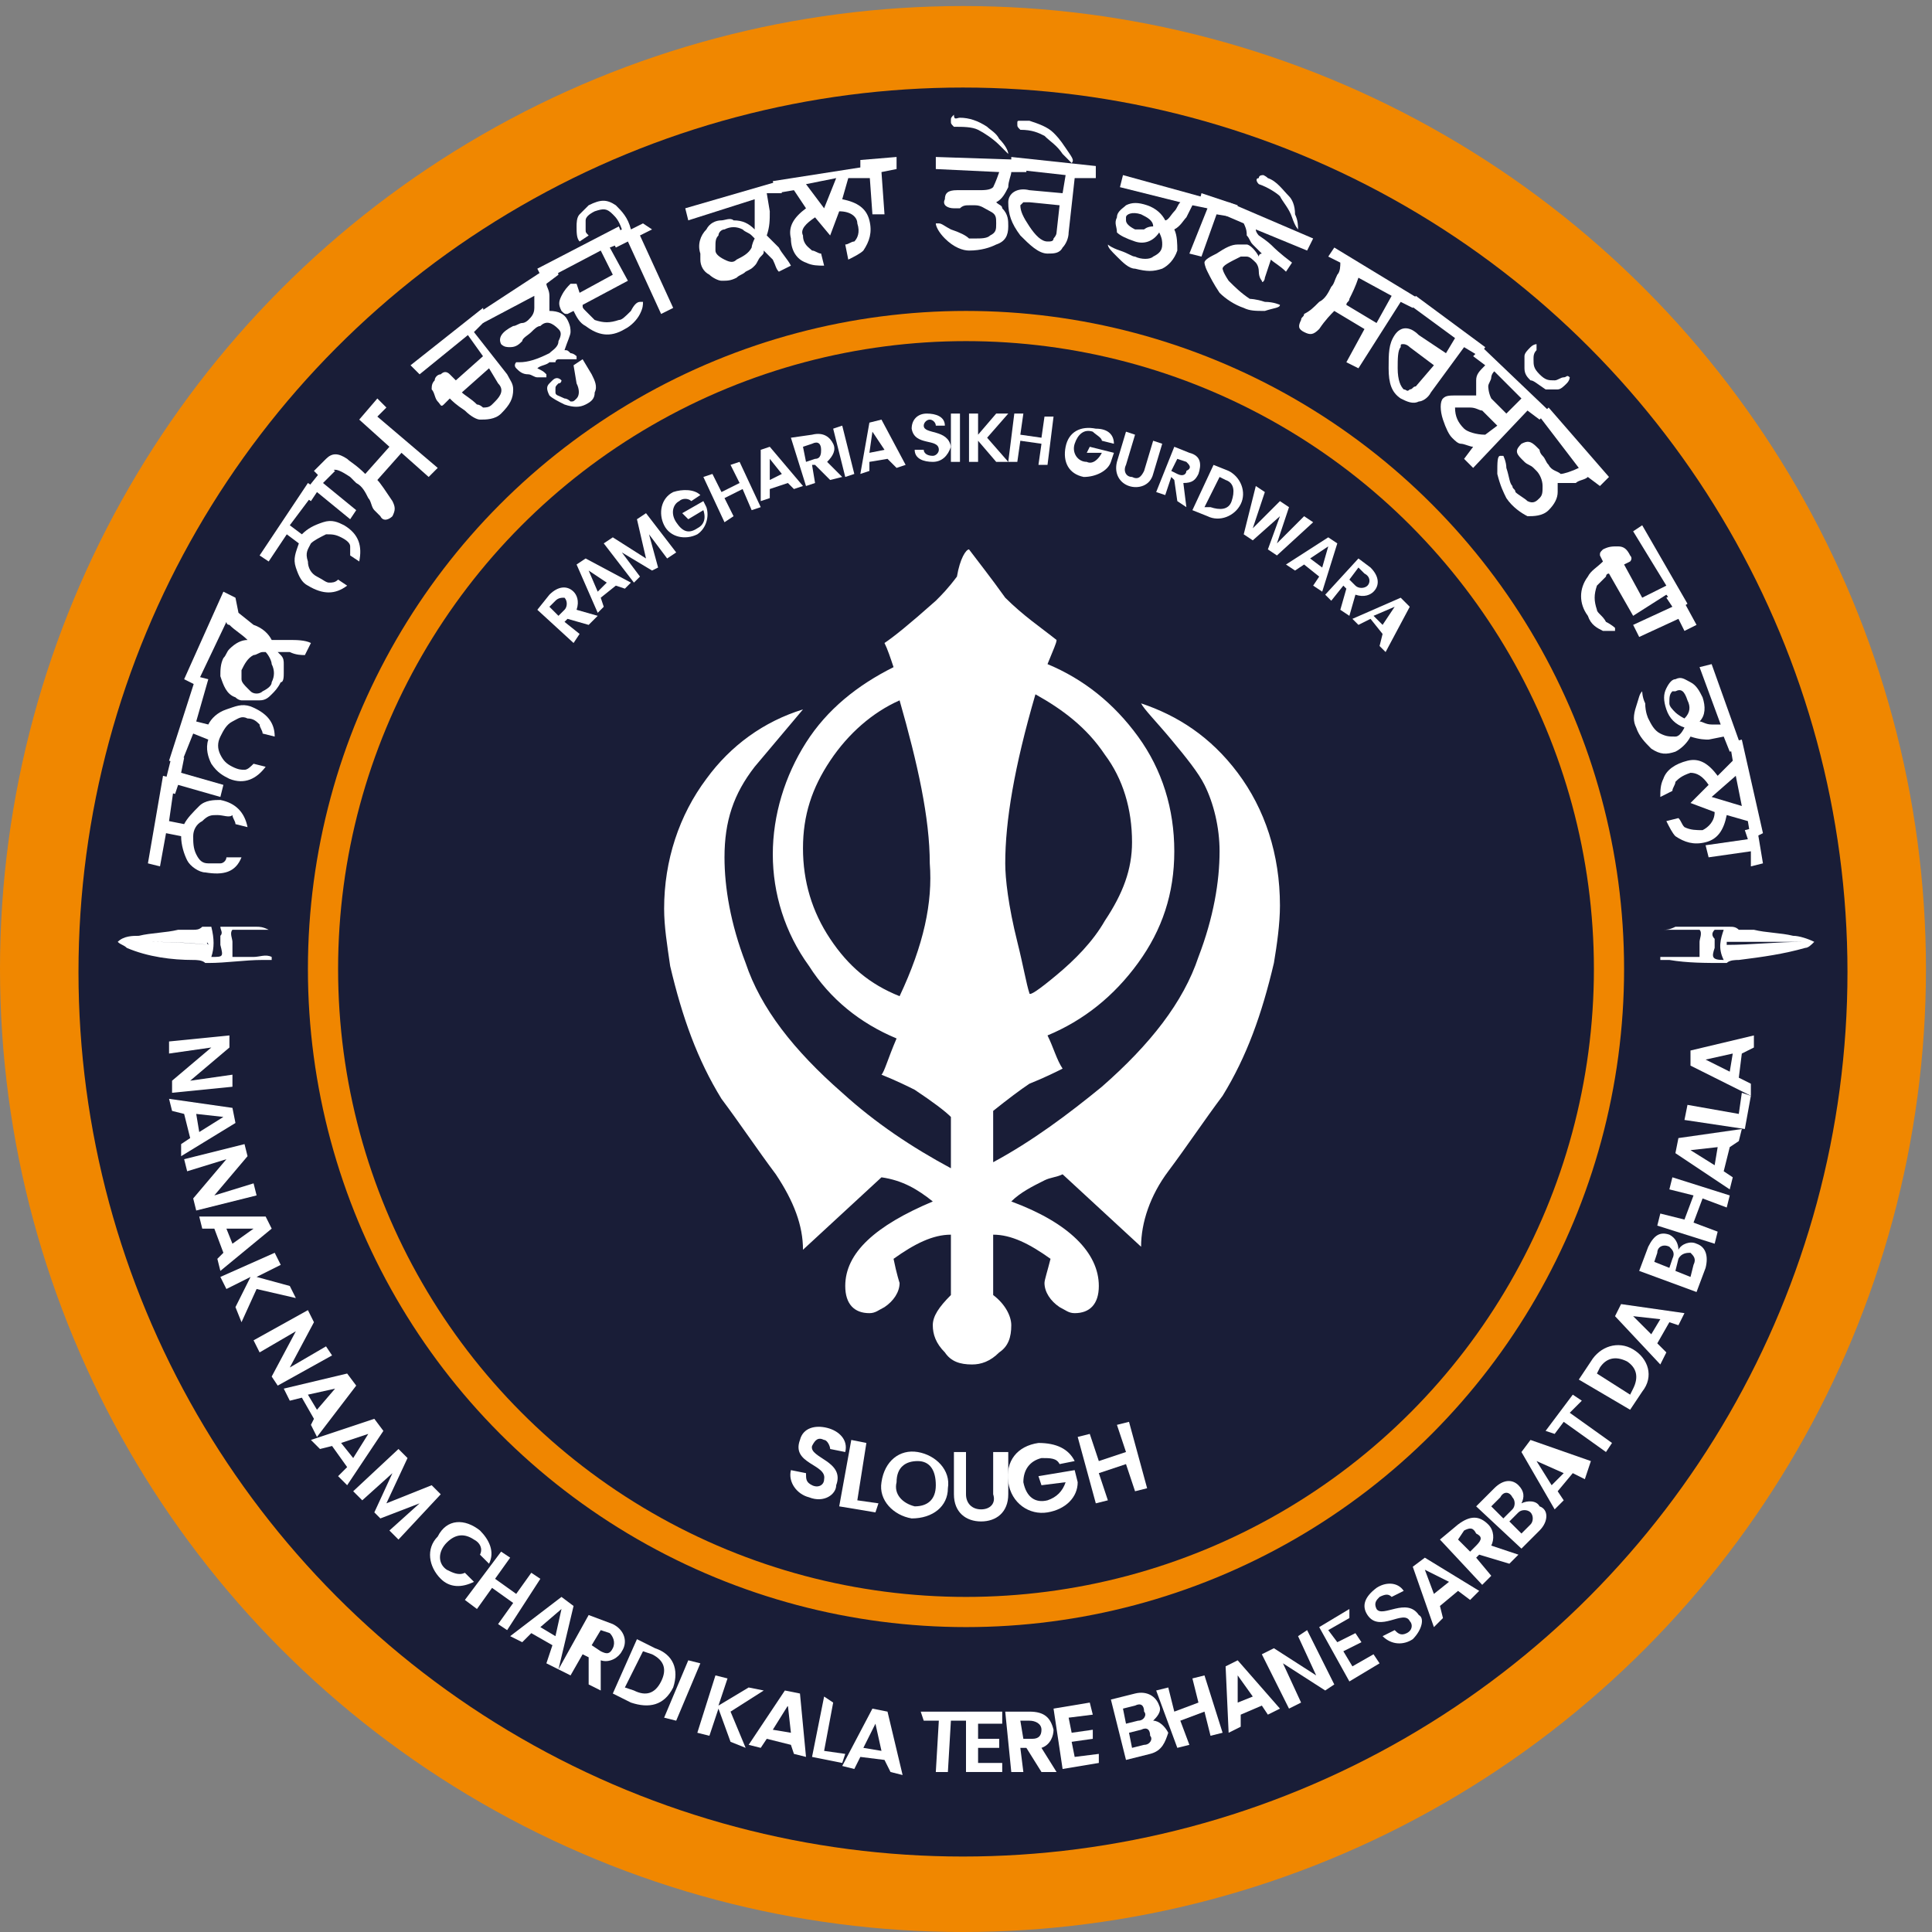 <?xml version="1.0" encoding="utf-8"?>
<!-- Generator: Adobe Illustrator 25.4.8, SVG Export Plug-In . SVG Version: 6.00 Build 0)  -->
<svg version="1.1" id="Layer_1" xmlns="http://www.w3.org/2000/svg" xmlns:xlink="http://www.w3.org/1999/xlink" x="0px" y="0px"
	 viewBox="0 0 64 64" style="enable-background:new 0 0 64 64;" xml:space="preserve">
<rect x="0" y="0" width="64" height="64" fill="#808080" stroke="none"/>
<style type="text/css">
	.st0{display:none;}
	.st1{display:inline;fill-rule:evenodd;clip-rule:evenodd;fill:#E82127;}
	.st2{display:inline;fill:#FFFFFF;}
	.st3{fill:#F08700;}
	.st4{fill:#191D37;}
	.st5{fill:none;stroke:#F08600;stroke-miterlimit:10;}
	.st6{fill:#FFFFFF;}
</style>
<g id="Tesla" class="st0">
	<circle id="Oval" class="st1" cx="32" cy="32" r="32"/>
	<path id="Combined-Shape" class="st2" d="M27.7,17.1l4.3,5.3l4.3-5.3c0,0,7.2,0.2,14.5,3.4l0.3,0.2c-1.9,2.9-5.7,4.3-5.7,4.3
		c-0.3-2.5-2-3.1-7.7-3.1l0,0L32.1,55l-5.9-33.2c-5.6,0-7.4,0.6-7.6,3.1c0,0-3.8-1.4-5.7-4.3C20.3,17.2,27.7,17.1,27.7,17.1
		L27.7,17.1z M32.1,13c6.2,0,13.4,1.1,21.1,4.1c0,0-0.2,0.7-1.2,2.4c-7-3.1-13.9-4-19.9-4c-6,0-12.9,0.9-19.9,4
		C11.3,18,11,17.1,11,17.1C18.7,14.1,25.9,13,32.1,13z"/>
</g>
<circle class="st3" cx="31.9" cy="32.1" r="31.9"/>
<circle class="st4" cx="31.9" cy="32.2" r="29.3"/>
<circle class="st5" cx="32" cy="32.1" r="21.3"/>
<g>
	<path class="st6" d="M5.6,27.2l0.5,0.1c0.1-0.2,0.3-0.4,0.5-0.6c0.2-0.2,0.5-0.2,0.7-0.2c0.5,0.1,0.8,0.4,0.9,0.9l-0.4-0.1
		c0-0.1-0.1-0.2-0.1-0.3C7.6,27.1,7.4,27,7.2,27c-0.2,0-0.3,0-0.5,0.2c-0.2,0.1-0.3,0.3-0.3,0.5c0,0.2,0,0.4,0.1,0.6
		c0.1,0.2,0.2,0.3,0.4,0.3c0.2,0,0.3,0,0.4,0c0.1,0,0.2-0.1,0.2-0.2L8,28.4c-0.2,0.5-0.6,0.6-1.2,0.5c-0.2,0-0.5-0.2-0.6-0.4
		C6.1,28.3,6,28,6,27.7l-0.5-0.1l-0.2,1.1l-0.4-0.1l0.5-2.9l0.4,0.1L5.6,27.2z"/>
	<path class="st6" d="M6,25.6l1.4,0.4l-0.1,0.4l-1.4-0.4l-0.1,0.3l-0.4-0.1L5.7,25l0.4,0.1L6,25.6z"/>
	<path class="st6" d="M6.5,23.9L6.9,24c0.1-0.2,0.3-0.4,0.6-0.5c0.3-0.1,0.5-0.2,0.8-0.1c0.5,0.2,0.8,0.5,0.8,1l-0.4-0.1
		c0-0.1-0.1-0.2-0.1-0.3c-0.1-0.1-0.2-0.2-0.4-0.2c-0.2-0.1-0.3,0-0.5,0.1c-0.2,0.1-0.3,0.3-0.4,0.5c-0.1,0.2-0.1,0.4,0,0.6
		c0.1,0.2,0.2,0.3,0.4,0.4c0.2,0.1,0.3,0.1,0.4,0.1c0.1,0,0.2-0.1,0.3-0.2l0.4,0.1c-0.3,0.4-0.7,0.6-1.2,0.4
		c-0.2-0.1-0.4-0.2-0.6-0.5c-0.1-0.2-0.2-0.5-0.1-0.8l-0.5-0.2L6,25.3l-0.4-0.1l0.9-2.8l0.4,0.1L6.5,23.9z"/>
	<path class="st6" d="M7.9,20.3l0.5,0.4C8.7,20.8,8.9,21,9,21.2c0.1,0,0.3,0,0.6,0c0.2,0,0.5,0,0.7,0.1l-0.2,0.4
		c-0.1,0-0.3,0-0.5-0.1c-0.1,0-0.3,0-0.4,0c0,0,0.1,0.1,0.1,0.1c0.1,0.1,0.1,0.2,0.1,0.3c0,0.1,0,0.2,0,0.3c0,0.1,0,0.3-0.1,0.3
		c-0.1,0.2-0.2,0.3-0.3,0.4c-0.1,0.1-0.2,0.2-0.4,0.2c-0.2,0-0.4,0-0.6,0c0,0-0.1,0-0.2-0.1c-0.3-0.1-0.4-0.4-0.5-0.7
		c0-0.2,0-0.4,0.1-0.6c0.1-0.1,0.1-0.2,0.2-0.3c0.2-0.2,0.4-0.3,0.6-0.3c-0.2-0.2-0.4-0.3-0.6-0.5c-0.1,0-0.1-0.1-0.1-0.1l-1,2.1
		l-0.4-0.2l1.3-2.9l0.4,0.2L7.9,20.3z M8.8,21.6c0,0-0.1,0-0.1,0c-0.1,0-0.2,0.1-0.3,0.1C8.2,21.8,8.1,22,8,22.2c0,0.1,0,0.2,0,0.3
		c0,0.1,0.1,0.2,0.2,0.3c0,0,0.1,0.1,0.1,0.1c0.1,0.1,0.3,0.1,0.4,0C8.9,22.8,9,22.7,9,22.6c0.1-0.2,0.1-0.4,0-0.6
		C9,21.9,8.9,21.7,8.8,21.6z"/>
	<path class="st6" d="M9.6,17.4l0.4,0.3c0.2-0.2,0.4-0.3,0.7-0.4c0.3-0.1,0.5,0,0.7,0.1c0.5,0.3,0.6,0.7,0.5,1.2l-0.3-0.2
		c0-0.1,0-0.3,0-0.3c0-0.1-0.1-0.2-0.3-0.3c-0.2-0.1-0.3-0.1-0.5-0.1c-0.2,0.1-0.4,0.2-0.5,0.3c-0.1,0.2-0.2,0.3-0.1,0.6
		c0,0.2,0.1,0.4,0.3,0.5c0.2,0.1,0.3,0.2,0.4,0.2c0.1,0,0.2,0,0.3-0.1l0.3,0.2c-0.4,0.3-0.8,0.3-1.3,0c-0.2-0.1-0.3-0.3-0.4-0.6
		c-0.1-0.3,0-0.5,0.1-0.8l-0.4-0.3l-0.6,0.9l-0.3-0.2l1.6-2.4l0.3,0.2L9.6,17.4z"/>
	<path class="st6" d="M10.7,16l1.1,0.9l-0.2,0.3l-1.1-0.9l-0.2,0.3l-0.3-0.2l0.8-1l0.3,0.2L10.7,16z"/>
	<path class="st6" d="M12.5,13.8l2,1.7l-0.3,0.3l-0.9-0.8l-0.8,0.9c0.1,0.1,0.3,0.4,0.5,0.7c0.1,0.2,0.1,0.3,0,0.5
		c-0.1,0.1-0.3,0.2-0.4,0c-0.1-0.1-0.1-0.1-0.2-0.2c-0.1-0.1-0.1-0.3-0.2-0.4c-0.1-0.2-0.2-0.4-0.4-0.5c-0.1-0.1-0.2-0.2-0.2-0.2
		c-0.3-0.2-0.5-0.3-0.6-0.2l-0.3,0.3l-0.3-0.3l0.4-0.4c0.2-0.2,0.4-0.2,0.7,0c0.1,0.1,0.3,0.2,0.6,0.5l0.8-0.9l-1-0.9l0.6-0.7
		l0.3,0.3L12.5,13.8z"/>
	<path class="st6" d="M16.1,10.6L15.7,11l1.1,1.4c0.1,0.2,0.2,0.3,0.2,0.5c0,0.3-0.1,0.5-0.4,0.8c-0.2,0.2-0.5,0.2-0.7,0.2
		c-0.1,0-0.3-0.1-0.5-0.3c-0.3-0.2-0.4-0.3-0.5-0.4l-0.2,0.2c-0.1,0.1-0.1,0-0.2-0.1c-0.1-0.1-0.1-0.3-0.2-0.4c0-0.1,0-0.2,0.1-0.3
		c0-0.1,0.1-0.2,0.2-0.2c0.1-0.1,0.2-0.1,0.3,0l0.2,0.2l0.9-0.8l-0.5-0.7l-1.6,1.3l-0.3-0.3l2.4-1.9L16.1,10.6z M16.2,12.2l-0.9,0.8
		c0.1,0.1,0.3,0.2,0.5,0.4c0.1,0,0.2,0.1,0.2,0.1c0.1,0,0.2,0,0.3-0.1c0,0,0.1-0.1,0.1-0.1c0.2-0.2,0.3-0.4,0.1-0.6L16.2,12.2z"/>
	<path class="st6" d="M18.5,9.1l-0.4,0.3c0,0.1,0.1,0.2,0.1,0.4c0,0.2,0,0.3,0,0.5c0.3,0,0.5,0.1,0.6,0.3c0.1,0.2,0.1,0.3,0.1,0.4
		c0,0.1-0.1,0.3-0.2,0.6c0.1,0,0.1,0,0.2,0.1c0.1,0,0.2,0.1,0.2,0.1c0,0,0,0.1,0,0.1c0,0-0.1,0-0.3,0c-0.2,0-0.3,0-0.3,0
		c0,0-0.1,0-0.1,0.1C18.3,12,18.3,12,18.2,12c-0.1,0.1-0.3,0.1-0.4,0.2c0.2,0.1,0.2,0.1,0.3,0.2c0,0,0,0.1,0,0.1c0,0-0.1,0-0.3,0
		c-0.1,0-0.2-0.1-0.3-0.1c-0.2,0-0.3-0.1-0.4-0.2c-0.1-0.1,0-0.2,0-0.2c0,0,0.1,0,0.1,0c0.3,0,0.6-0.1,1-0.3
		c0.1-0.1,0.3-0.2,0.3-0.4c0.1-0.2,0.1-0.3,0-0.4c-0.2-0.2-0.4-0.3-0.6-0.1c-0.1,0-0.2,0.1-0.3,0.2c-0.1,0.1-0.3,0.2-0.3,0.3
		c-0.1,0.1-0.2,0.2-0.4,0.2c-0.1,0-0.2,0-0.3-0.1c-0.1-0.2,0-0.4,0.4-0.6c0.1,0,0.2-0.1,0.3-0.1c0.1,0,0.2-0.1,0.2-0.1
		c0.1-0.1,0.2-0.2,0.2-0.4c0-0.1,0-0.2,0-0.4L16,10.7l-0.2-0.3l2.6-1.7L18.5,9.1z"/>
	<path class="st6" d="M19.3,11.9l0.3,0.5c0.1,0.2,0.2,0.4,0.1,0.6c0,0.2-0.1,0.3-0.3,0.4c-0.2,0.1-0.4,0.1-0.7,0
		c-0.2-0.1-0.4-0.2-0.5-0.3c-0.1-0.2-0.1-0.3,0-0.4c0,0,0.1-0.1,0.1-0.1c0.1-0.1,0.2-0.1,0.3,0c0,0,0,0.1-0.1,0.1
		c-0.1,0.1-0.1,0.1-0.1,0.2c0,0,0,0.1,0,0.1c0,0.1,0.1,0.1,0.3,0.2c0.1,0,0.2,0.1,0.2,0.1c0.1,0,0.1,0,0.2-0.1
		c0.1-0.1,0.1-0.3,0-0.5L19,12.1L19.3,11.9z"/>
	<path class="st6" d="M20.2,8.2l0.6,1.1l-1.5,0.8c0,0.1,0,0.1,0.1,0.2c0.1,0.1,0.2,0.2,0.3,0.3c0.3,0.1,0.5,0.1,0.8,0
		c0.1,0,0.2-0.1,0.4-0.3c0.1-0.2,0.2-0.3,0.3-0.3c0,0,0,0,0.1,0c0,0.1,0,0.2-0.1,0.4c-0.1,0.2-0.3,0.4-0.5,0.5
		c-0.5,0.3-0.9,0.2-1.3-0.1c-0.2-0.1-0.3-0.3-0.4-0.5l-0.2,0.1c-0.1,0-0.1,0-0.2-0.1c-0.1-0.2-0.1-0.3,0-0.5
		c0.1-0.2,0.2-0.3,0.3-0.4c0.1,0,0.2,0,0.2,0l0.1,0.3l1.1-0.6l-0.4-0.8l-1.9,1l-0.2-0.4l2.7-1.4L20.7,8L20.2,8.2z"/>
	<path class="st6" d="M21.6,7.6l-0.4,0.2l1.1,2.4l-0.4,0.2L20.8,8l-0.4,0.2l-0.2-0.4l0.4-0.2c-0.1-0.3-0.2-0.4-0.3-0.5
		c-0.2-0.2-0.3-0.2-0.6-0.1c-0.2,0.1-0.3,0.2-0.3,0.3c0,0.1,0,0.2,0,0.3c0,0.1,0,0.1,0.1,0.2l-0.3,0.2c-0.1-0.1-0.1-0.3-0.1-0.5
		c0-0.1,0-0.3,0.1-0.4c0.1-0.1,0.2-0.2,0.3-0.3c0.4-0.2,0.6-0.2,0.9,0c0.2,0.2,0.4,0.4,0.5,0.8l0.4-0.2L21.6,7.6z"/>
	<path class="st6" d="M25.4,6.4L25.5,7c0,0.3,0,0.5-0.1,0.8c0.1,0.1,0.2,0.2,0.4,0.4c0.1,0.2,0.3,0.4,0.4,0.6L25.8,9
		c-0.1-0.1-0.1-0.2-0.2-0.4c-0.1-0.1-0.2-0.2-0.3-0.3c0,0.1,0,0.1-0.1,0.2c-0.1,0.1-0.1,0.2-0.2,0.3c-0.1,0.1-0.1,0.1-0.3,0.2
		c-0.1,0.1-0.2,0.1-0.3,0.2c-0.2,0.1-0.3,0.1-0.5,0.1c-0.1,0-0.3-0.1-0.4-0.2c-0.2-0.1-0.3-0.3-0.3-0.5c0,0,0-0.1,0-0.2
		c-0.1-0.3,0-0.6,0.2-0.8c0.1-0.2,0.3-0.3,0.5-0.3c0.1,0,0.3-0.1,0.4,0c0.3,0,0.5,0.1,0.7,0.3c0-0.2,0-0.5,0-0.8c0-0.1,0-0.1,0-0.2
		l-2.2,0.7l-0.1-0.4l3.1-0.9l0.1,0.4L25.4,6.4z M25,7.9c0,0-0.1-0.1-0.1-0.1c-0.1-0.1-0.2-0.1-0.3-0.2c-0.2-0.1-0.4-0.1-0.6,0
		c-0.1,0-0.2,0.1-0.2,0.2c-0.1,0.1-0.1,0.2-0.1,0.4c0,0,0,0.1,0,0.1c0,0.1,0.1,0.2,0.3,0.3s0.3,0.1,0.4,0c0.2-0.1,0.4-0.2,0.5-0.4
		C24.9,8.2,24.9,8.1,25,7.9z"/>
	<path class="st6" d="M28.1,5.9l-0.2,0.7c0.5,0.1,0.8,0.3,0.9,0.7c0.1,0.4,0,0.7-0.2,1c-0.1,0.1-0.3,0.2-0.5,0.3L28,8.1
		C28.1,8.1,28.2,8,28.3,8c0.1-0.1,0.2-0.3,0.1-0.6c0-0.2-0.2-0.4-0.6-0.4l-0.3,0.8l0,0l-0.5-0.6c-0.3,0.2-0.5,0.4-0.4,0.6
		c0,0.3,0.2,0.4,0.3,0.5c0.1,0,0.2,0.1,0.3,0.1l0.1,0.4c-0.2,0-0.4,0-0.6-0.1c-0.3-0.1-0.5-0.4-0.5-0.8c-0.1-0.4,0.1-0.7,0.5-1
		l-0.4-0.6l-0.6,0.1l-0.1-0.4l3.2-0.5l0.1,0.4L28.1,5.9z M27.7,5.9l-1,0.2l0.6,0.8l0,0L27.7,5.9z"/>
	<path class="st6" d="M29.2,5.7l0.1,1.4l-0.4,0l-0.1-1.4l-0.3,0l0-0.4l1.2-0.1l0,0.4L29.2,5.7z"/>
	<path class="st6" d="M33.5,5.7c0,0.1-0.1,0.3-0.1,0.5c-0.1,0.2-0.2,0.4-0.4,0.5c0.1,0.1,0.2,0.1,0.2,0.2c0.2,0.2,0.2,0.4,0.2,0.6
		c0,0.3-0.1,0.5-0.4,0.6c-0.2,0.1-0.5,0.2-0.9,0.2c-0.2,0-0.5-0.1-0.8-0.4C31.1,7.7,31,7.5,31,7.4c0,0,0,0,0.1,0
		c0.1,0,0.2,0.1,0.4,0.2c0.3,0.1,0.5,0.2,0.6,0.3c0.1,0,0.1,0,0.2,0c0.2,0,0.4,0,0.5-0.1c0.2-0.1,0.2-0.2,0.2-0.4
		C33,7.2,33,7.1,32.8,7c-0.2-0.1-0.3-0.2-0.5-0.2c-0.1,0-0.1,0-0.2,0c-0.1,0-0.2,0-0.3,0.1c-0.1,0-0.1,0-0.2,0
		c-0.2,0-0.4-0.1-0.3-0.3c0-0.2,0.1-0.3,0.4-0.3c0,0,0.1,0,0.1,0c0,0,0.1,0,0.1,0c0,0,0.1,0,0.2,0c0.1,0,0.3,0,0.3,0
		c0.2,0,0.4,0,0.5-0.1C32.9,6.2,33,6,33.1,5.7L31,5.6l0-0.4L34,5.3l0,0.4L33.5,5.7z"/>
	<path class="st6" d="M31.8,3.9c0.3,0,0.6,0.1,0.9,0.3c0.1,0.1,0.3,0.2,0.4,0.4c0.2,0.2,0.3,0.4,0.3,0.5c0,0,0,0,0,0
		c0,0-0.1-0.1-0.3-0.3c-0.2-0.2-0.5-0.4-0.7-0.5c-0.2-0.1-0.5-0.1-0.8-0.1c-0.1-0.1-0.1-0.1-0.1-0.2c0-0.1,0-0.1,0.1-0.2
		C31.6,4,31.7,3.9,31.8,3.9z"/>
	<path class="st6" d="M35.6,5.9l-0.2,1.8c0,0.2-0.1,0.4-0.2,0.5c-0.1,0.2-0.3,0.2-0.5,0.2c-0.3,0-0.6-0.3-0.9-0.6
		c-0.3-0.4-0.4-0.7-0.4-1.1c0-0.3,0.3-0.5,0.7-0.4l1.1,0.1l0.1-0.6l-1.8-0.2l0-0.4l2.8,0.3l0,0.4L35.6,5.9z M35.1,6.8l-1-0.1
		c-0.1,0-0.2,0-0.2,0c0,0-0.1,0.1-0.1,0.1c0,0.2,0.1,0.4,0.3,0.7C34.3,7.8,34.5,8,34.7,8c0.1,0,0.2,0,0.2-0.1
		C34.9,7.9,35,7.8,35,7.7L35.1,6.8z"/>
	<path class="st6" d="M34.1,4c0.3,0.1,0.6,0.2,0.8,0.4c0.1,0.1,0.2,0.2,0.4,0.5c0.2,0.3,0.3,0.4,0.2,0.5c0,0,0,0,0,0
		c0,0-0.1-0.1-0.3-0.3c-0.2-0.3-0.4-0.4-0.6-0.6c-0.2-0.1-0.4-0.2-0.8-0.2c-0.1-0.1-0.1-0.1-0.1-0.2c0-0.1,0-0.1,0.1-0.1
		C33.9,4,34,4,34.1,4z"/>
	<path class="st6" d="M40,6.9l-0.5-0.1l-0.2,0.4c-0.1,0.1-0.2,0.3-0.4,0.4C39,7.8,39,8.1,39,8.3c-0.1,0.3-0.3,0.5-0.5,0.6
		c-0.3,0.1-0.5,0.1-0.9,0c-0.2,0-0.4-0.2-0.6-0.4c-0.2-0.2-0.3-0.3-0.3-0.4c0,0,0,0,0,0c0,0,0.1,0.1,0.4,0.2
		c0.3,0.1,0.4,0.2,0.5,0.2c0.2,0.1,0.5,0.1,0.6,0c0.2-0.1,0.3-0.2,0.3-0.4c0-0.1,0-0.2-0.1-0.4C38.2,8,37.9,8.1,37.6,8
		c-0.3-0.1-0.5-0.2-0.6-0.3C37,7.5,36.9,7.4,37,7.2c0-0.2,0.2-0.3,0.3-0.4c0.2-0.1,0.4-0.1,0.7,0c0.3,0.1,0.5,0.3,0.6,0.5
		c0.1,0,0.2-0.2,0.3-0.3C39,6.9,39,6.8,39.1,6.7l-2-0.5l0.1-0.4l2.9,0.8L40,6.9z M37.8,7.1c-0.3-0.1-0.5,0-0.5,0.1c0,0,0,0.1,0,0.1
		c0,0.1,0.1,0.2,0.3,0.3c0.1,0,0.2,0,0.3,0c0,0,0.1-0.1,0.3-0.1C38.2,7.3,38,7.2,37.8,7.1z"/>
	<path class="st6" d="M40.3,7.1l-0.5,1.4l-0.4-0.1L40,6.9l-0.3-0.1l0.1-0.4l1.2,0.4l-0.1,0.4L40.3,7.1z"/>
	<path class="st6" d="M41.2,7.4l-0.7-0.3l0.2-0.4l2.8,1.2l-0.2,0.4l-1.7-0.7c0,0.1,0.1,0.2,0.1,0.2C42,8,42.1,8.1,42.2,8.2
		c0,0,0.2,0.2,0.6,0.5L42.6,9c-0.2-0.2-0.4-0.3-0.5-0.4l-0.2,0.6c0,0.1-0.1,0.2-0.1,0.1c0,0-0.1-0.1-0.1-0.3c0-0.2-0.1-0.3-0.1-0.3
		c-0.1-0.1-0.2-0.2-0.3-0.2c-0.1,0-0.2,0-0.2,0c-0.4,0.2-0.6,0.3-0.6,0.4c0,0,0,0,0,0c0,0,0,0.1,0.2,0.4c0.2,0.2,0.4,0.4,0.7,0.6
		c0,0,0.2,0,0.5,0.1c0.3,0,0.5,0.1,0.5,0.1c0,0,0,0,0,0c0,0.1-0.2,0.1-0.5,0.2c-0.3,0-0.5,0-0.7-0.1c-0.3-0.1-0.6-0.3-0.8-0.5
		C40.2,9.4,40.1,9.2,40,9c-0.1-0.2-0.1-0.3-0.1-0.3c0,0,0,0,0,0c0-0.1,0.2-0.2,0.4-0.3c0.3-0.2,0.5-0.3,0.7-0.3c0.1,0,0.2,0,0.3,0
		c0.1,0,0.3,0.2,0.4,0.4c0-0.1,0.1-0.1,0.1-0.1c-0.1-0.1-0.2-0.2-0.3-0.3c-0.1-0.1-0.1-0.2-0.2-0.3C41.3,7.7,41.3,7.6,41.2,7.4z"/>
	<path class="st6" d="M42,5.9c0.3,0.1,0.5,0.4,0.7,0.6c0.1,0.1,0.2,0.3,0.2,0.6C43,7.3,43,7.5,43,7.6c0,0,0,0,0,0
		c0,0-0.1-0.1-0.2-0.4c-0.1-0.3-0.3-0.5-0.4-0.7c-0.1-0.1-0.4-0.3-0.7-0.4c-0.1-0.1-0.1-0.2,0-0.2c0-0.1,0.1-0.1,0.2-0.1
		C41.8,5.8,41.9,5.8,42,5.9z"/>
	<path class="st6" d="M46.4,10l-1.4,2.2l-0.4-0.2l0.6-1.1l-1-0.6c-0.1,0.1-0.3,0.3-0.5,0.6c-0.2,0.2-0.3,0.2-0.5,0.1
		c-0.2-0.1-0.2-0.2-0.1-0.4c0-0.1,0.1-0.1,0.1-0.2c0.2-0.1,0.3-0.2,0.5-0.4c0.2-0.1,0.3-0.3,0.4-0.5c0.1-0.1,0.1-0.2,0.2-0.4
		c0.1-0.1,0.1-0.3,0.1-0.4l-0.4-0.2l0.2-0.3L47,9.9l-0.2,0.3L46.4,10z M46.1,9.8L45,9.2c-0.1,0.3-0.2,0.5-0.3,0.7
		c0,0.1-0.1,0.1-0.1,0.2l1,0.6L46.1,9.8z"/>
	<path class="st6" d="M48.5,11.5L47.4,13c-0.1,0.2-0.3,0.3-0.4,0.3c-0.2,0.1-0.4,0-0.6-0.1c-0.3-0.2-0.4-0.5-0.4-1
		c0-0.5,0-0.8,0.2-1.1c0.2-0.3,0.5-0.3,0.8,0l0.9,0.6l0.3-0.5l-1.5-1.1l0.2-0.3l2.3,1.7l-0.2,0.3L48.5,11.5z M47.5,12.1l-0.8-0.6
		c-0.1-0.1-0.2-0.1-0.2-0.1c-0.1,0-0.1,0-0.1,0.1c-0.1,0.1-0.1,0.4-0.1,0.7c0,0.4,0.1,0.6,0.2,0.7c0.1,0,0.1,0.1,0.2,0
		c0.1,0,0.1-0.1,0.2-0.1L47.5,12.1z"/>
	<path class="st6" d="M51,13.9l-0.4-0.3l-1.8,1.9l-0.3-0.3l0.3-0.4c-0.1,0-0.3-0.1-0.4-0.1c-0.1,0-0.2-0.1-0.3-0.2
		c-0.1-0.1-0.2-0.3-0.3-0.6c-0.1-0.3-0.1-0.6,0-0.7c0.1-0.1,0.2-0.1,0.5-0.1c0.2,0,0.4,0,0.6,0c0-0.2,0-0.4,0-0.5
		c0-0.2,0.1-0.3,0.3-0.5l-0.4-0.3l0.3-0.3l2.2,2.1L51,13.9z M49.6,14.1l-0.5-0.5c-0.1,0-0.2-0.1-0.4-0.1c-0.2,0-0.3,0-0.5,0
		c0,0.3,0.1,0.5,0.3,0.7c0.1,0.1,0.4,0.2,0.7,0.2L49.6,14.1z M50.4,13.2l-0.9-0.9c-0.1,0.1-0.1,0.2-0.1,0.2c0,0.1-0.1,0.2-0.1,0.3
		c0,0,0,0.2,0.1,0.4l0.5,0.5L50.4,13.2z"/>
	<path class="st6" d="M50.7,12.6c-0.1-0.1-0.2-0.2-0.2-0.4c0-0.1,0-0.3,0-0.4c0-0.1,0.1-0.2,0.2-0.3c0.1-0.1,0.2-0.1,0.2-0.1
		c0,0,0,0.1,0,0.2c-0.1,0.1-0.1,0.2-0.1,0.3c0,0.2,0,0.3,0.2,0.5c0.2,0.2,0.3,0.2,0.5,0.2c0.1,0,0.2-0.1,0.3-0.1
		c0.1,0,0.1-0.1,0.2,0c0,0,0,0.1-0.1,0.2c-0.1,0.1-0.2,0.2-0.3,0.2c-0.1,0-0.2,0-0.4,0C50.9,12.7,50.8,12.6,50.7,12.6z"/>
	<path class="st6" d="M52.6,15.8c-0.1,0.1-0.3,0.1-0.4,0.2C52,16,51.8,16,51.6,16c0,0.1,0,0.2,0,0.3c0,0.2-0.1,0.4-0.3,0.6
		c-0.2,0.2-0.5,0.2-0.7,0.2c-0.2-0.1-0.5-0.3-0.7-0.6c-0.1-0.2-0.2-0.4-0.3-0.8c0-0.4,0-0.6,0.1-0.6c0,0,0,0,0.1,0
		c0,0,0.1,0.2,0.1,0.4c0.1,0.3,0.1,0.5,0.2,0.6c0,0.1,0.1,0.1,0.1,0.2c0.1,0.1,0.3,0.2,0.4,0.3c0.2,0.1,0.3,0,0.4-0.1
		c0.1-0.1,0.1-0.2,0.1-0.4c0-0.2-0.1-0.4-0.2-0.5c0,0-0.1-0.1-0.1-0.1c-0.1-0.1-0.2-0.1-0.3-0.2c0,0-0.1-0.1-0.1-0.1
		c-0.2-0.2-0.2-0.3,0-0.5c0.2-0.1,0.3-0.1,0.5,0.1c0,0,0,0,0.1,0.1c0,0,0,0,0,0s0,0.1,0.1,0.2c0.1,0.1,0.1,0.2,0.2,0.3
		c0.1,0.2,0.3,0.2,0.4,0.3c0.1,0,0.4-0.1,0.6-0.2L51,13.8l0.3-0.3l2,2.3L53,16.1L52.6,15.8z"/>
	<path class="st6" d="M55.2,19.7l-1.1,0.7l-0.8-1.4c-0.1,0-0.1,0.1-0.1,0.1c-0.1,0.1-0.2,0.2-0.3,0.3c-0.1,0.3-0.1,0.5,0,0.8
		c0,0.1,0.2,0.2,0.3,0.4c0.2,0.1,0.3,0.2,0.3,0.2c0,0,0,0,0,0.1c-0.1,0-0.2,0-0.4,0c-0.2-0.1-0.4-0.2-0.5-0.5
		c-0.3-0.4-0.3-0.9,0-1.3c0.1-0.2,0.3-0.3,0.5-0.5l-0.1-0.2c0-0.1,0-0.1,0.1-0.2c0.2-0.1,0.3-0.1,0.5-0.1c0.2,0,0.3,0.1,0.4,0.3
		c0.1,0.1,0,0.2,0,0.2l-0.2,0.1l0.6,1.1l0.8-0.4l-1.1-1.8l0.3-0.2l1.5,2.6l-0.3,0.2L55.2,19.7z"/>
	<path class="st6" d="M55.6,20.5l-1.3,0.6l-0.2-0.4l1.3-0.6l-0.2-0.3l0.4-0.2l0.6,1.1l-0.4,0.2L55.6,20.5z"/>
	<path class="st6" d="M57.3,24.9l-0.2-0.5l-0.5,0.1c-0.1,0-0.3,0-0.6-0.1c-0.1,0.2-0.3,0.4-0.5,0.5c-0.3,0.1-0.5,0.1-0.8-0.1
		c-0.2-0.2-0.4-0.4-0.5-0.7c-0.1-0.2-0.1-0.4,0-0.7c0.1-0.3,0.1-0.4,0.2-0.5c0,0,0,0,0,0c0,0,0,0.2,0.1,0.4c0,0.3,0.1,0.5,0.1,0.5
		c0.1,0.2,0.2,0.4,0.4,0.5c0.2,0.1,0.3,0.1,0.5,0.1c0.1,0,0.2-0.1,0.3-0.3c-0.3-0.1-0.5-0.3-0.6-0.6c-0.1-0.3-0.1-0.5,0-0.7
		c0.1-0.2,0.2-0.3,0.3-0.3c0.2-0.1,0.3,0,0.5,0.1c0.2,0.1,0.3,0.3,0.4,0.5c0.1,0.3,0.1,0.6-0.1,0.8c0.1,0,0.2,0.1,0.4,0.1
		c0.1,0,0.2,0,0.3,0l-0.7-1.9l0.4-0.1l1,2.8L57.3,24.9z M55.9,23.2c-0.1-0.3-0.2-0.4-0.4-0.3c0,0,0,0-0.1,0
		c-0.1,0.1-0.1,0.2-0.1,0.4c0,0.1,0.1,0.2,0.2,0.3c0,0,0.1,0.1,0.3,0.2C56,23.6,56,23.4,55.9,23.2z"/>
	<path class="st6" d="M57.9,27.2L57.2,27c-0.1,0.5-0.3,0.8-0.7,0.9c-0.4,0.1-0.7,0-1-0.2c-0.1-0.1-0.2-0.3-0.3-0.5l0.4-0.1
		c0.1,0.1,0.1,0.2,0.2,0.3c0.2,0.1,0.4,0.1,0.6,0.1c0.2-0.1,0.4-0.3,0.4-0.6L56,26.6l0,0l0.6-0.6c-0.2-0.3-0.4-0.4-0.6-0.4
		c-0.3,0.1-0.4,0.2-0.5,0.3c0,0.1-0.1,0.2-0.1,0.3L55,26.4c0-0.2,0-0.4,0.1-0.6c0.1-0.3,0.4-0.5,0.8-0.6c0.4-0.1,0.7,0.1,1,0.5
		l0.5-0.5l-0.1-0.6l0.4-0.1l0.7,3.1L58,27.8L57.9,27.2z M57.7,26.7l-0.2-1l-0.8,0.7l0,0L57.7,26.7z"/>
	<path class="st6" d="M58,28.2l-1.4,0.2l-0.1-0.4l1.4-0.2l-0.1-0.3l0.4-0.1l0.2,1.2l-0.4,0.1L58,28.2z"/>
</g>
<g>
	<path class="st6" d="M7.7,36l-2,0.2l0-0.4l1.3-1.1l-1.4,0.2l0-0.4l2-0.2l0,0.4l-1.3,1.1l1.4-0.2L7.7,36z"/>
	<path class="st6" d="M6.3,37.7l-0.2-0.8l-0.4-0.1l-0.1-0.4l2.1,0.3l0.1,0.5L6,38.3L6,37.9L6.3,37.7z M7.4,37l-0.9-0.1l0.1,0.6
		L7.4,37z"/>
	<path class="st6" d="M8.5,39.6l-2,0.5l-0.1-0.4l1.1-1.3l-1.3,0.4l-0.1-0.4l2-0.5l0.1,0.4l-1.1,1.3l1.3-0.4L8.5,39.6z"/>
	<path class="st6" d="M7.4,41.5l-0.3-0.8l-0.4,0l-0.1-0.4l2.2,0l0.2,0.4l-1.7,1.4l-0.1-0.4L7.4,41.5z M8.4,40.7l-0.9,0l0.2,0.5
		L8.4,40.7z"/>
	<path class="st6" d="M8.3,42.3l-0.8,0.4l-0.2-0.4l1.8-0.8l0.2,0.4l-0.8,0.4l1.1,0.3l0.2,0.4l-1.3-0.3L8,43.8l-0.2-0.5L8.3,42.3z"/>
	<path class="st6" d="M11,44.9l-1.8,1L9,45.6l0.8-1.5l-1.2,0.7l-0.2-0.4l1.8-1l0.2,0.4l-0.8,1.5l1.2-0.7L11,44.9z"/>
	<path class="st6" d="M10.4,47l-0.4-0.7l-0.4,0.1l-0.2-0.4l2.1-0.5l0.3,0.4l-1.3,1.7l-0.2-0.4L10.4,47z M11.1,46l-0.9,0.2l0.3,0.5
		L11.1,46z"/>
	<path class="st6" d="M11.5,48.6L11,47.9l-0.4,0.1l-0.3-0.3l2.1-0.7l0.3,0.4l-1.2,1.8l-0.3-0.3L11.5,48.6z M12.2,47.5l-0.9,0.3
		l0.4,0.5L12.2,47.5z"/>
	<path class="st6" d="M13.2,48l0.3,0.3l-0.7,1.5l1.5-0.6l0.3,0.3L13.2,51l-0.3-0.3l1-0.9l-1.3,0.5l-0.2-0.2l0.6-1.3l-1,0.9l-0.3-0.3
		L13.2,48z"/>
	<path class="st6" d="M15.9,50.7c0.3,0.3,0.5,0.7,0.3,1.1l-0.3-0.3c0.1-0.2,0-0.4-0.2-0.5c-0.3-0.2-0.6-0.2-0.9,0.1
		c-0.3,0.3-0.3,0.7,0,0.9c0.2,0.1,0.4,0.2,0.6,0.1l0.3,0.3c-0.4,0.2-0.8,0.2-1.1-0.1c-0.4-0.4-0.5-1-0.1-1.4
		C14.8,50.3,15.4,50.3,15.9,50.7z"/>
	<path class="st6" d="M17,53.1l-0.7-0.5l-0.5,0.7L15.4,53l1.2-1.6l0.3,0.2l-0.5,0.7l0.7,0.5l0.5-0.7l0.3,0.2L16.8,54l-0.3-0.2
		L17,53.1z"/>
	<path class="st6" d="M18.3,54.5l-0.7-0.4l-0.3,0.3l-0.4-0.2l1.7-1.3l0.4,0.3l-0.5,2.1l-0.4-0.2L18.3,54.5z M18.6,53.3l-0.7,0.6
		l0.5,0.3L18.6,53.3z"/>
	<path class="st6" d="M20.3,53.8c0.4,0.2,0.5,0.6,0.3,0.9c-0.1,0.2-0.4,0.4-0.7,0.3l0,1l-0.4-0.2l0-0.9l-0.2-0.1l-0.4,0.7l-0.4-0.2
		l1-1.8L20.3,53.8z M20.2,54.1L19.9,54l-0.3,0.5l0.3,0.2c0.2,0.1,0.3,0.1,0.4-0.1C20.4,54.4,20.3,54.2,20.2,54.1z"/>
	<path class="st6" d="M22.3,55.9c-0.3,0.6-0.8,0.7-1.4,0.5l-0.6-0.3l0.8-1.8l0.6,0.3C22.3,54.8,22.5,55.3,22.3,55.9z M21,56
		c0.4,0.2,0.7,0.1,0.9-0.3c0.2-0.4,0.1-0.7-0.3-0.9l-0.3-0.1l-0.6,1.2L21,56z"/>
	<path class="st6" d="M22.8,55l0.4,0.1L22.4,57L22,56.9L22.8,55z"/>
	<path class="st6" d="M23.8,56.6l-0.3,0.9l-0.4-0.1l0.6-1.9l0.4,0.1l-0.3,0.9l1-0.6l0.5,0.1l-1.1,0.7l0.5,1.2l-0.5-0.2L23.8,56.6z"
		/>
	<path class="st6" d="M26.2,57.8l-0.8-0.2l-0.2,0.3l-0.4-0.1L26,56l0.5,0.1l0.2,2.1l-0.4-0.1L26.2,57.8z M26.1,56.5l-0.5,0.8
		l0.6,0.1L26.1,56.5z"/>
	<path class="st6" d="M27.6,56.4L27.3,58l0.7,0.1l-0.1,0.3l-1-0.2l0.4-2L27.6,56.4z"/>
	<path class="st6" d="M29.3,58.3l-0.8-0.1l-0.2,0.4l-0.4-0.1l1-1.9l0.5,0.1l0.5,2.1l-0.4-0.1L29.3,58.3z M29,57.1l-0.4,0.8l0.6,0.1
		L29,57.1z"/>
	<path class="st6" d="M30.5,56.7l1.5,0l0,0.3l-0.5,0l-0.1,1.7l-0.4,0l0.1-1.7l-0.5,0L30.5,56.7z"/>
	<path class="st6" d="M33.2,57.1l-0.8,0l0,0.5l0.7,0l0,0.3l-0.7,0l0,0.5l0.8,0l0,0.3l-1.2,0l0-2l1.2,0L33.2,57.1z"/>
	<path class="st6" d="M34.1,56.7c0.5,0,0.7,0.2,0.8,0.6c0,0.2-0.1,0.5-0.4,0.6l0.5,0.8l-0.5,0L34,57.9l-0.2,0l0.1,0.8l-0.4,0l-0.2-2
		L34.1,56.7z M34.1,57l-0.3,0l0.1,0.6l0.3,0c0.2,0,0.3-0.1,0.3-0.3C34.5,57.1,34.3,57,34.1,57z"/>
	<path class="st6" d="M36.2,56.8l-0.8,0.1l0.1,0.5l0.7-0.1l0,0.3l-0.7,0.1l0.1,0.5l0.8-0.1l0,0.3l-1.2,0.2l-0.3-2l1.2-0.2L36.2,56.8
		z"/>
	<path class="st6" d="M38.1,58.1l-0.8,0.2l-0.5-2l0.8-0.2c0.4-0.1,0.7,0.1,0.8,0.4c0.1,0.2-0.1,0.4-0.2,0.5c0.2,0,0.4,0.2,0.5,0.4
		C38.6,57.7,38.5,58,38.1,58.1z M37.6,56.5l-0.4,0.1l0.1,0.5l0.4-0.1c0.2,0,0.3-0.2,0.2-0.3C37.9,56.5,37.8,56.4,37.6,56.5z
		 M37.8,57.3l-0.4,0.1l0.1,0.5l0.4-0.1c0.2,0,0.3-0.2,0.2-0.3C38.1,57.3,38,57.2,37.8,57.3z"/>
	<path class="st6" d="M39.9,56.7l-0.8,0.3l0.3,0.8l-0.4,0.1L38.3,56l0.4-0.1l0.2,0.8l0.8-0.3l-0.2-0.8l0.4-0.1l0.6,1.9l-0.4,0.1
		L39.9,56.7z"/>
	<path class="st6" d="M41.8,56.5l-0.7,0.3l0,0.4l-0.4,0.2l-0.1-2.2l0.4-0.2l1.4,1.6l-0.4,0.2L41.8,56.5z M41,55.5l0,0.9l0.5-0.2
		L41,55.5z"/>
	<path class="st6" d="M43.3,54l0.9,1.8L43.9,56l-1.4-0.9l0.6,1.3l-0.4,0.2l-0.9-1.8l0.4-0.2l1.4,0.9L43,54.2L43.3,54z"/>
	<path class="st6" d="M44.7,53.6L44,54l0.3,0.4l0.6-0.3l0.2,0.3l-0.6,0.3l0.3,0.5l0.7-0.4l0.2,0.3l-1,0.6l-1-1.8l1-0.6L44.7,53.6z"
		/>
	<path class="st6" d="M46.8,54.3c-0.3,0.2-0.7,0.2-1-0.1l0.4-0.2c0.1,0.1,0.2,0.2,0.4,0.1c0.2-0.1,0.2-0.3,0.1-0.4
		c-0.2-0.4-1,0.4-1.4-0.2c-0.2-0.3-0.1-0.6,0.3-0.9c0.3-0.2,0.7-0.2,0.9,0.1l-0.4,0.2c-0.1-0.1-0.2-0.1-0.4,0
		c-0.1,0.1-0.2,0.2-0.1,0.4c0.2,0.3,1-0.4,1.4,0.2C47.2,53.6,47.1,54,46.8,54.3z"/>
	<path class="st6" d="M48.3,52.7l-0.6,0.5l0.1,0.4l-0.3,0.3l-0.7-2l0.4-0.3l1.8,1.1l-0.3,0.3L48.3,52.7z M47.2,52l0.3,0.8l0.5-0.4
		L47.2,52z"/>
	<path class="st6" d="M48.3,50.5c0.4-0.3,0.7-0.3,1,0c0.2,0.2,0.2,0.5,0.1,0.7l0.9,0.3l-0.3,0.3L49,51.5l-0.1,0.1l0.5,0.6l-0.3,0.3
		L47.7,51L48.3,50.5z M48.5,50.7L48.3,51l0.4,0.4l0.2-0.2c0.2-0.2,0.2-0.3,0-0.4C48.8,50.6,48.7,50.6,48.5,50.7z"/>
	<path class="st6" d="M51,50.7l-0.6,0.6l-1.5-1.4l0.6-0.6c0.3-0.3,0.6-0.3,0.8-0.1c0.2,0.2,0.2,0.4,0.1,0.6c0.2-0.1,0.5-0.1,0.6,0.1
		C51.3,50,51.3,50.4,51,50.7z M49.7,49.6l-0.3,0.3l0.4,0.4l0.3-0.3c0.1-0.1,0.1-0.3,0-0.4C50,49.4,49.8,49.4,49.7,49.6z M50.3,50.1
		L50,50.4l0.4,0.4l0.3-0.3c0.1-0.1,0.1-0.3,0-0.4C50.6,50,50.4,50,50.3,50.1z"/>
	<path class="st6" d="M52.1,48.8l-0.5,0.6l0.2,0.3l-0.3,0.3l-1.1-1.9l0.3-0.4l2,0.7L52.5,49L52.1,48.8z M50.9,48.4l0.5,0.8l0.4-0.4
		L50.9,48.4z"/>
	<path class="st6" d="M51.2,47.4l0.9-1.2l0.3,0.2L52,46.8l1.4,1l-0.2,0.3l-1.4-1l-0.3,0.4L51.2,47.4z"/>
	<path class="st6" d="M54.1,44.7c0.5,0.3,0.7,0.9,0.3,1.4l-0.4,0.6l-1.7-1l0.4-0.6C53,44.6,53.6,44.4,54.1,44.7z M54.1,46
		c0.2-0.4,0.1-0.7-0.2-0.9c-0.4-0.2-0.7-0.1-0.9,0.2l-0.1,0.2l1.1,0.7L54.1,46z"/>
	<path class="st6" d="M55.3,43.8l-0.4,0.7l0.3,0.3L55,45.2l-1.5-1.6l0.2-0.4l2.1,0.3l-0.2,0.4L55.3,43.8z M54.1,43.6l0.6,0.6
		l0.3-0.5L54.1,43.6z"/>
	<path class="st6" d="M56.5,42l-0.3,0.8l-1.9-0.7l0.3-0.8c0.2-0.4,0.4-0.5,0.7-0.4c0.2,0.1,0.3,0.3,0.3,0.5c0.1-0.2,0.4-0.3,0.6-0.2
		C56.5,41.3,56.6,41.6,56.5,42z M54.9,41.5l-0.1,0.3l0.5,0.2l0.1-0.3c0.1-0.2,0-0.3-0.1-0.4C55.1,41.2,54.9,41.3,54.9,41.5z
		 M55.6,41.7l-0.1,0.4l0.5,0.2l0.1-0.4c0.1-0.2,0-0.3-0.1-0.4C55.9,41.5,55.7,41.5,55.6,41.7z"/>
	<path class="st6" d="M56.4,39.7l-0.3,0.8l0.8,0.3l-0.1,0.4l-1.9-0.6l0.1-0.4l0.8,0.2l0.3-0.8l-0.8-0.2l0.1-0.4l1.9,0.6l-0.1,0.4
		L56.4,39.7z"/>
	<path class="st6" d="M57.3,38l-0.2,0.8l0.3,0.2l-0.1,0.4l-1.8-1.2l0.1-0.5l2.1-0.3l-0.1,0.4L57.3,38z M56,38.1l0.8,0.5l0.1-0.6
		L56,38.1z"/>
	<path class="st6" d="M55.9,36.6l1.7,0.3l0.1-0.7l0.3,0.1l-0.2,1.1l-2-0.3L55.9,36.6z"/>
	<path class="st6" d="M57.7,34.9l-0.1,0.8l0.4,0.2l0,0.4L56,35.3l0-0.5l2.1-0.5l0,0.4L57.7,34.9z M56.5,35.1l0.8,0.4l0.1-0.6
		L56.5,35.1z"/>
</g>
<g>
	<path class="st6" d="M18.2,19.7c0.3-0.3,0.6-0.3,0.8-0.1c0.1,0.1,0.2,0.3,0.1,0.6l0.7,0.2l-0.3,0.3l-0.7-0.2l-0.1,0.1l0.5,0.4
		L19,21.3l-1.2-1.1L18.2,19.7z M18.4,19.9l-0.2,0.2l0.3,0.3l0.2-0.2c0.1-0.1,0.1-0.3,0-0.4C18.6,19.8,18.5,19.8,18.4,19.9z"/>
	<path class="st6" d="M20.4,19.4l-0.5,0.4l0.1,0.3l-0.2,0.2l-0.7-1.6l0.3-0.2l1.5,0.8l-0.2,0.2L20.4,19.4z M19.5,18.9l0.3,0.7
		l0.3-0.3L19.5,18.9z"/>
	<path class="st6" d="M20,18l0.3-0.2l1.1,0.7l-0.3-1.3l0.3-0.2l1,1.3l-0.3,0.2l-0.6-0.8l0.3,1.1l-0.2,0.1l-1-0.6l0.6,0.8L21,19.3
		L20,18z"/>
	<path class="st6" d="M23.2,16.4l-0.3,0.2c-0.1-0.1-0.3-0.1-0.4,0c-0.2,0.1-0.3,0.4-0.1,0.7c0.2,0.3,0.4,0.4,0.7,0.2
		c0.2-0.1,0.3-0.3,0.2-0.6l-0.5,0.3L22.6,17l0.7-0.4l0.1,0.2c0.1,0.3,0,0.7-0.3,0.9c-0.4,0.2-0.9,0.1-1.1-0.3
		c-0.2-0.4-0.1-0.9,0.3-1.1C22.6,16.2,23,16.2,23.2,16.4z"/>
	<path class="st6" d="M24.6,16.2l-0.6,0.3l0.3,0.6L24,17.3l-0.7-1.5l0.3-0.1l0.3,0.6l0.6-0.3l-0.3-0.6l0.3-0.1l0.7,1.5l-0.3,0.1
		L24.6,16.2z"/>
	<path class="st6" d="M26.1,16l-0.6,0.2l0,0.3l-0.3,0.1l0-1.7l0.3-0.1l1.1,1.3l-0.3,0.1L26.1,16z M25.5,15.2l0,0.7l0.4-0.2
		L25.5,15.2z"/>
	<path class="st6" d="M26.9,14.4c0.4-0.1,0.6,0.1,0.7,0.3c0.1,0.2,0,0.4-0.2,0.6l0.5,0.5l-0.4,0.1L27,15.4l-0.1,0L27,16l-0.3,0.1
		l-0.5-1.6L26.9,14.4z M26.9,14.7l-0.3,0.1l0.1,0.5l0.3-0.1c0.2,0,0.2-0.2,0.2-0.3C27.2,14.7,27.1,14.6,26.9,14.7z"/>
	<path class="st6" d="M27.6,14.2l0.3-0.1l0.4,1.6L28,15.8L27.6,14.2z"/>
	<path class="st6" d="M29.4,15.2l-0.6,0.1l0,0.3l-0.3,0.1l0.3-1.7l0.4-0.1l0.8,1.5l-0.3,0.1L29.4,15.2z M28.9,14.3L28.8,15l0.5-0.1
		L28.9,14.3z"/>
	<path class="st6" d="M30.9,15.3c-0.3,0-0.6-0.1-0.6-0.4l0.3,0c0,0.1,0.1,0.2,0.3,0.2c0.1,0,0.2-0.1,0.2-0.2c0-0.4-0.8-0.1-0.9-0.7
		c0-0.3,0.2-0.5,0.5-0.5c0.3,0,0.6,0.1,0.6,0.4l-0.3,0c0-0.1-0.1-0.2-0.2-0.2c-0.1,0-0.2,0.1-0.2,0.2c0,0.3,0.8,0.1,0.9,0.7
		C31.4,15.1,31.2,15.3,30.9,15.3z"/>
	<path class="st6" d="M31.5,13.7l0.3,0l0,1.6l-0.3,0L31.5,13.7z"/>
	<path class="st6" d="M32.4,14.6l0,0.7l-0.3,0l0-1.6l0.3,0l0,0.7l0.6-0.7l0.4,0l-0.7,0.8l0.7,0.8l-0.4,0L32.4,14.6z"/>
	<path class="st6" d="M34.5,14.7l-0.7-0.1l-0.1,0.7l-0.3,0l0.2-1.6l0.3,0l-0.1,0.7l0.7,0.1l0.1-0.7l0.3,0l-0.2,1.6l-0.3,0L34.5,14.7
		z"/>
	<path class="st6" d="M36.9,14.7l-0.4-0.1c0-0.1-0.2-0.2-0.3-0.3c-0.3-0.1-0.5,0.1-0.6,0.4c-0.1,0.3,0.1,0.6,0.4,0.6
		c0.2,0.1,0.4-0.1,0.5-0.3L36,15l0.1-0.2l0.8,0.2l-0.1,0.3c-0.1,0.3-0.5,0.5-0.9,0.5c-0.5-0.1-0.7-0.5-0.6-1c0.1-0.5,0.5-0.7,1-0.6
		C36.7,14.2,36.9,14.4,36.9,14.7z"/>
	<path class="st6" d="M37.3,14.3l0.3,0.1l-0.3,1c-0.1,0.2,0,0.4,0.2,0.4c0.2,0.1,0.3,0,0.4-0.2l0.3-1l0.3,0.1l-0.3,1
		c-0.1,0.4-0.5,0.5-0.8,0.4c-0.3-0.1-0.5-0.4-0.4-0.8L37.3,14.3z"/>
	<path class="st6" d="M39.4,15c0.4,0.1,0.4,0.4,0.3,0.7c-0.1,0.2-0.2,0.3-0.5,0.3l0.1,0.8L39,16.6l-0.1-0.7l-0.1-0.1l-0.2,0.6
		l-0.3-0.1l0.6-1.5L39.4,15z M39.3,15.3L39,15.2l-0.2,0.4l0.2,0.1c0.2,0.1,0.3,0,0.3-0.1C39.5,15.5,39.4,15.4,39.3,15.3z"/>
	<path class="st6" d="M41.1,16.7c-0.2,0.4-0.7,0.6-1.1,0.4l-0.5-0.2l0.7-1.5l0.5,0.2C41.1,15.8,41.3,16.3,41.1,16.7z M40.1,16.8
		c0.3,0.1,0.6,0.1,0.7-0.2c0.1-0.3,0.1-0.6-0.2-0.7l-0.2-0.1l-0.5,1L40.1,16.8z"/>
	<path class="st6" d="M41.6,16.1l0.3,0.2l-0.4,1.2l0.9-0.9l0.3,0.2L42.3,18l0.9-0.9l0.3,0.2l-1.2,1.1L42,18.2l0.4-1.1l-0.9,0.8
		l-0.3-0.2L41.6,16.1z"/>
	<path class="st6" d="M43.7,19.1l-0.5-0.4l-0.3,0.2l-0.3-0.2l1.4-0.9l0.3,0.2l-0.5,1.6l-0.3-0.2L43.7,19.1z M44,18.1l-0.6,0.4
		l0.4,0.3L44,18.1z"/>
	<path class="st6" d="M45.4,18.8c0.3,0.3,0.3,0.6,0.1,0.8c-0.1,0.1-0.3,0.2-0.6,0.1l-0.2,0.7l-0.3-0.2l0.2-0.7l-0.1-0.1l-0.4,0.5
		l-0.2-0.2l1.1-1.2L45.4,18.8z M45.2,19L45,18.8l-0.3,0.4l0.2,0.2c0.1,0.1,0.3,0.1,0.4,0C45.4,19.3,45.4,19.1,45.2,19z"/>
	<path class="st6" d="M45.8,21l-0.4-0.5L45,20.7l-0.2-0.2l1.6-0.7l0.3,0.3l-0.8,1.5l-0.2-0.2L45.8,21z M46.2,20.1l-0.7,0.3l0.3,0.3
		L46.2,20.1z"/>
</g>
<g>
	<path class="st6" d="M32.1,18.2c0.3,0.4,0.7,0.9,1.2,1.6c0.6,0.6,1.2,1,1.7,1.4c0,0.1-0.1,0.3-0.3,0.8c1.2,0.5,2.2,1.3,3,2.4
		c0.8,1.1,1.2,2.4,1.2,3.8c0,1.4-0.4,2.6-1.2,3.7c-0.8,1.1-1.8,1.9-3,2.4c0.2,0.4,0.3,0.8,0.5,1.1c-0.2,0.1-0.6,0.3-1.1,0.5
		c-0.3,0.2-0.7,0.5-1.2,0.9v1.7c1.3-0.7,2.5-1.6,3.6-2.5c1.6-1.4,2.7-2.8,3.2-4.3c0.5-1.3,0.7-2.5,0.7-3.5c0-0.8-0.2-1.6-0.5-2.2
		c-0.2-0.4-0.6-0.9-1.1-1.5c-0.5-0.6-0.9-1-1-1.2c1.2,0.4,2.3,1.1,3.2,2.3c0.9,1.2,1.4,2.7,1.4,4.4c0,0.6-0.1,1.3-0.2,1.9
		c-0.4,1.7-0.9,3.1-1.7,4.4c-0.6,0.8-1.2,1.7-1.8,2.5c-0.6,0.8-0.9,1.7-0.9,2.5l-2.6-2.4c-0.2,0.1-0.4,0.1-0.6,0.2
		c-0.4,0.2-0.8,0.4-1.1,0.7c1.9,0.7,2.9,1.7,2.9,2.8c0,0.6-0.3,0.9-0.8,0.9c-0.2,0-0.3-0.1-0.5-0.2c-0.3-0.2-0.5-0.5-0.5-0.8
		c0-0.1,0.1-0.4,0.2-0.8c-0.7-0.5-1.3-0.8-1.9-0.8v2c0.4,0.3,0.6,0.7,0.6,1c0,0.4-0.1,0.7-0.4,0.9c-0.3,0.3-0.6,0.4-0.9,0.4
		c-0.4,0-0.7-0.1-0.9-0.4c-0.3-0.3-0.4-0.6-0.4-0.9c0-0.3,0.2-0.6,0.6-1v-2c-0.6,0-1.2,0.3-1.9,0.8c0.1,0.5,0.2,0.8,0.2,0.8
		c0,0.3-0.2,0.6-0.5,0.8c-0.2,0.1-0.3,0.2-0.5,0.2c-0.5,0-0.8-0.3-0.8-0.9c0-1.1,1-2,2.9-2.8c-0.5-0.4-1-0.7-1.7-0.8l-2.6,2.4
		c0-0.8-0.3-1.6-0.9-2.5c-0.6-0.8-1.2-1.7-1.8-2.5c-0.8-1.3-1.3-2.7-1.7-4.4c-0.1-0.7-0.2-1.3-0.2-1.9c0-1.6,0.5-3.1,1.4-4.3
		c0.8-1.1,1.9-1.9,3.2-2.3c-0.5,0.6-1.1,1.3-1.6,1.9c-0.7,0.9-1,1.8-1,3c0,1,0.2,2.2,0.7,3.5c0.5,1.5,1.6,2.9,3.2,4.3
		c1.1,1,2.3,1.8,3.6,2.5v-1.7c-0.2-0.2-0.6-0.5-1.2-0.9c-0.2-0.1-0.6-0.3-1.1-0.5c0.1-0.1,0.2-0.5,0.5-1.2c-1.2-0.5-2.2-1.3-2.9-2.4
		c-0.8-1.1-1.2-2.4-1.2-3.7c0-1.3,0.4-2.6,1.1-3.7c0.7-1.1,1.7-1.9,2.9-2.5c-0.1-0.3-0.2-0.6-0.3-0.8c0.3-0.2,0.8-0.6,1.7-1.4
		c0.2-0.2,0.4-0.4,0.7-0.8C31.8,18.5,32,18.2,32.1,18.2z M30.8,28.6c0-1.5-0.4-3.3-1-5.4c-0.9,0.4-1.7,1.1-2.3,2
		c-0.6,0.9-0.9,1.8-0.9,2.9c0,1.1,0.3,2.1,0.9,3c0.6,0.9,1.3,1.5,2.3,1.9C30.6,31.3,30.9,29.9,30.8,28.6z M33.3,28.6
		c0,0.5,0.1,1.4,0.4,2.6c0.2,0.8,0.3,1.4,0.4,1.7c0,0.1,0.3-0.1,0.9-0.6c0.6-0.5,1.2-1.1,1.6-1.8c0.6-0.9,0.9-1.7,0.9-2.6
		c0-1.1-0.3-2.1-0.9-2.9c-0.6-0.9-1.4-1.5-2.3-2C33.6,25.4,33.3,27.2,33.3,28.6z"/>
</g>
<g>
	<path class="st6" d="M26.8,49.6c-0.4-0.1-0.7-0.5-0.6-0.9l0.5,0.1c0,0.2,0,0.3,0.2,0.4c0.2,0.1,0.4,0,0.4-0.2
		c0.1-0.5-1.1-0.5-0.8-1.3c0.1-0.4,0.5-0.5,0.9-0.4c0.4,0.1,0.7,0.4,0.6,0.8l-0.5-0.1c0-0.1-0.1-0.3-0.2-0.3c-0.2-0.1-0.3,0-0.4,0.2
		c-0.1,0.4,1.1,0.5,0.8,1.3C27.7,49.5,27.3,49.8,26.8,49.6z"/>
	<path class="st6" d="M28.7,47.8l-0.3,1.9l0.7,0.1L29,50.1l-1.2-0.2l0.4-2.2L28.7,47.8z"/>
	<path class="st6" d="M30.2,50.3c-0.6-0.1-1.1-0.6-1-1.2c0.1-0.7,0.6-1.1,1.2-1c0.6,0.1,1.1,0.6,1,1.2
		C31.4,49.9,30.9,50.3,30.2,50.3z M30.3,49.9c0.4,0,0.7-0.2,0.7-0.7c0-0.5-0.2-0.8-0.6-0.8c-0.4,0-0.7,0.2-0.7,0.7
		C29.6,49.5,29.9,49.8,30.3,49.9z"/>
	<path class="st6" d="M31.6,48.1l0.4,0l0,1.4c0,0.3,0.2,0.5,0.5,0.5c0.3,0,0.5-0.2,0.4-0.5l0-1.4l0.5,0l0,1.4c0,0.6-0.4,0.9-0.9,0.9
		c-0.5,0-0.9-0.3-0.9-0.9L31.6,48.1z"/>
	<path class="st6" d="M35.6,48.4l-0.5,0.1c-0.1-0.2-0.3-0.2-0.6-0.2c-0.4,0.1-0.6,0.4-0.6,0.8c0.1,0.5,0.4,0.7,0.8,0.6
		c0.3-0.1,0.5-0.3,0.6-0.6l-0.8,0.1l-0.1-0.3l1.2-0.2l0.1,0.4c0,0.5-0.4,0.9-1,1c-0.6,0.1-1.2-0.3-1.3-1c-0.1-0.7,0.3-1.2,1-1.3
		C35,47.8,35.4,48,35.6,48.4z"/>
	<path class="st6" d="M37.3,48.5l-0.9,0.3l0.3,0.9l-0.4,0.1l-0.6-2.2l0.4-0.1l0.3,0.9l0.9-0.3l-0.3-0.9l0.4-0.1l0.6,2.2l-0.4,0.1
		L37.3,48.5z"/>
</g>
<path class="st6" d="M3.9,31.2C4.1,31,4.4,31,4.6,31c0.4-0.1,0.9-0.1,1.3-0.2c0.2,0,0.4,0,0.5,0c0.1,0,0.2,0,0.3-0.1
	c0,0,0.1,0,0.1,0c0.6,0,1.2,0,1.7,0c0.1,0,0.2,0,0.4,0.1c0,0,0,0,0,0c0,0-0.1,0-0.1,0c-0.3,0-0.6,0-0.9,0c-0.1,0-0.1,0-0.2,0
	c-0.1,0.1,0,0.3,0,0.4c0,0.1,0,0.1,0,0.2c0,0.1,0,0.2,0,0.3c0.2,0,0.5,0,0.7,0c0.2,0,0.4-0.1,0.6,0c0,0,0,0,0,0.1
	c-0.1,0-0.2,0-0.3,0c-0.6,0-1.2,0.1-1.8,0.1c0,0,0,0-0.1,0c-0.1-0.1-0.3-0.1-0.4-0.1c-0.7,0-1.5-0.1-2.2-0.4
	C4.1,31.3,4,31.3,3.9,31.2z M7,31.7c0.4,0,0.4,0,0.3-0.4c0,0,0,0,0-0.1c0-0.1,0-0.1,0-0.2c0.1-0.1,0-0.2,0-0.3c-0.1,0-0.2,0-0.3,0
	C7.1,31.1,7.1,31.4,7,31.7z M6.9,31.3C6.9,31.2,6.8,31.2,6.9,31.3c-0.8-0.1-1.6-0.1-2.5-0.1C5.2,31.2,6,31.2,6.9,31.3z"/>
<path class="st6" d="M59.8,31.4c-0.7,0.2-1.4,0.3-2.2,0.4c-0.1,0-0.3,0-0.4,0.1c0,0,0,0-0.1,0c-0.6,0-1.2,0-1.8-0.1
	c-0.1,0-0.2,0-0.3,0c0,0,0,0,0-0.1c0.2,0,0.4,0,0.6,0c0.2,0,0.4,0,0.7,0c0-0.1,0-0.2,0-0.3c0-0.1,0-0.1,0-0.2c0-0.1,0.1-0.3,0-0.4
	c-0.1,0-0.1,0-0.2,0c-0.3,0-0.6,0-0.9,0c0,0-0.1,0-0.1,0c0,0,0,0,0,0c0.1,0,0.2,0,0.4-0.1c0.6,0,1.2,0,1.7,0c0,0,0.1,0,0.1,0
	c0.1,0,0.2,0,0.3,0.1c0.2,0,0.4,0,0.5,0c0.4,0.1,0.9,0.1,1.3,0.2c0.2,0,0.5,0.1,0.7,0.2C60,31.3,59.9,31.4,59.8,31.4z M57.1,30.8
	c-0.1,0-0.2,0-0.3,0c-0.1,0.1-0.1,0.2,0,0.3c0,0.1,0,0.1,0,0.2c0,0,0,0,0,0.1c-0.1,0.3-0.1,0.4,0.3,0.4C56.9,31.4,57,31.1,57.1,30.8
	z M59.7,31.2c-0.8,0-1.6,0-2.5,0c0,0,0,0,0,0.1C58,31.3,58.9,31.2,59.7,31.2z"/>
</svg>
